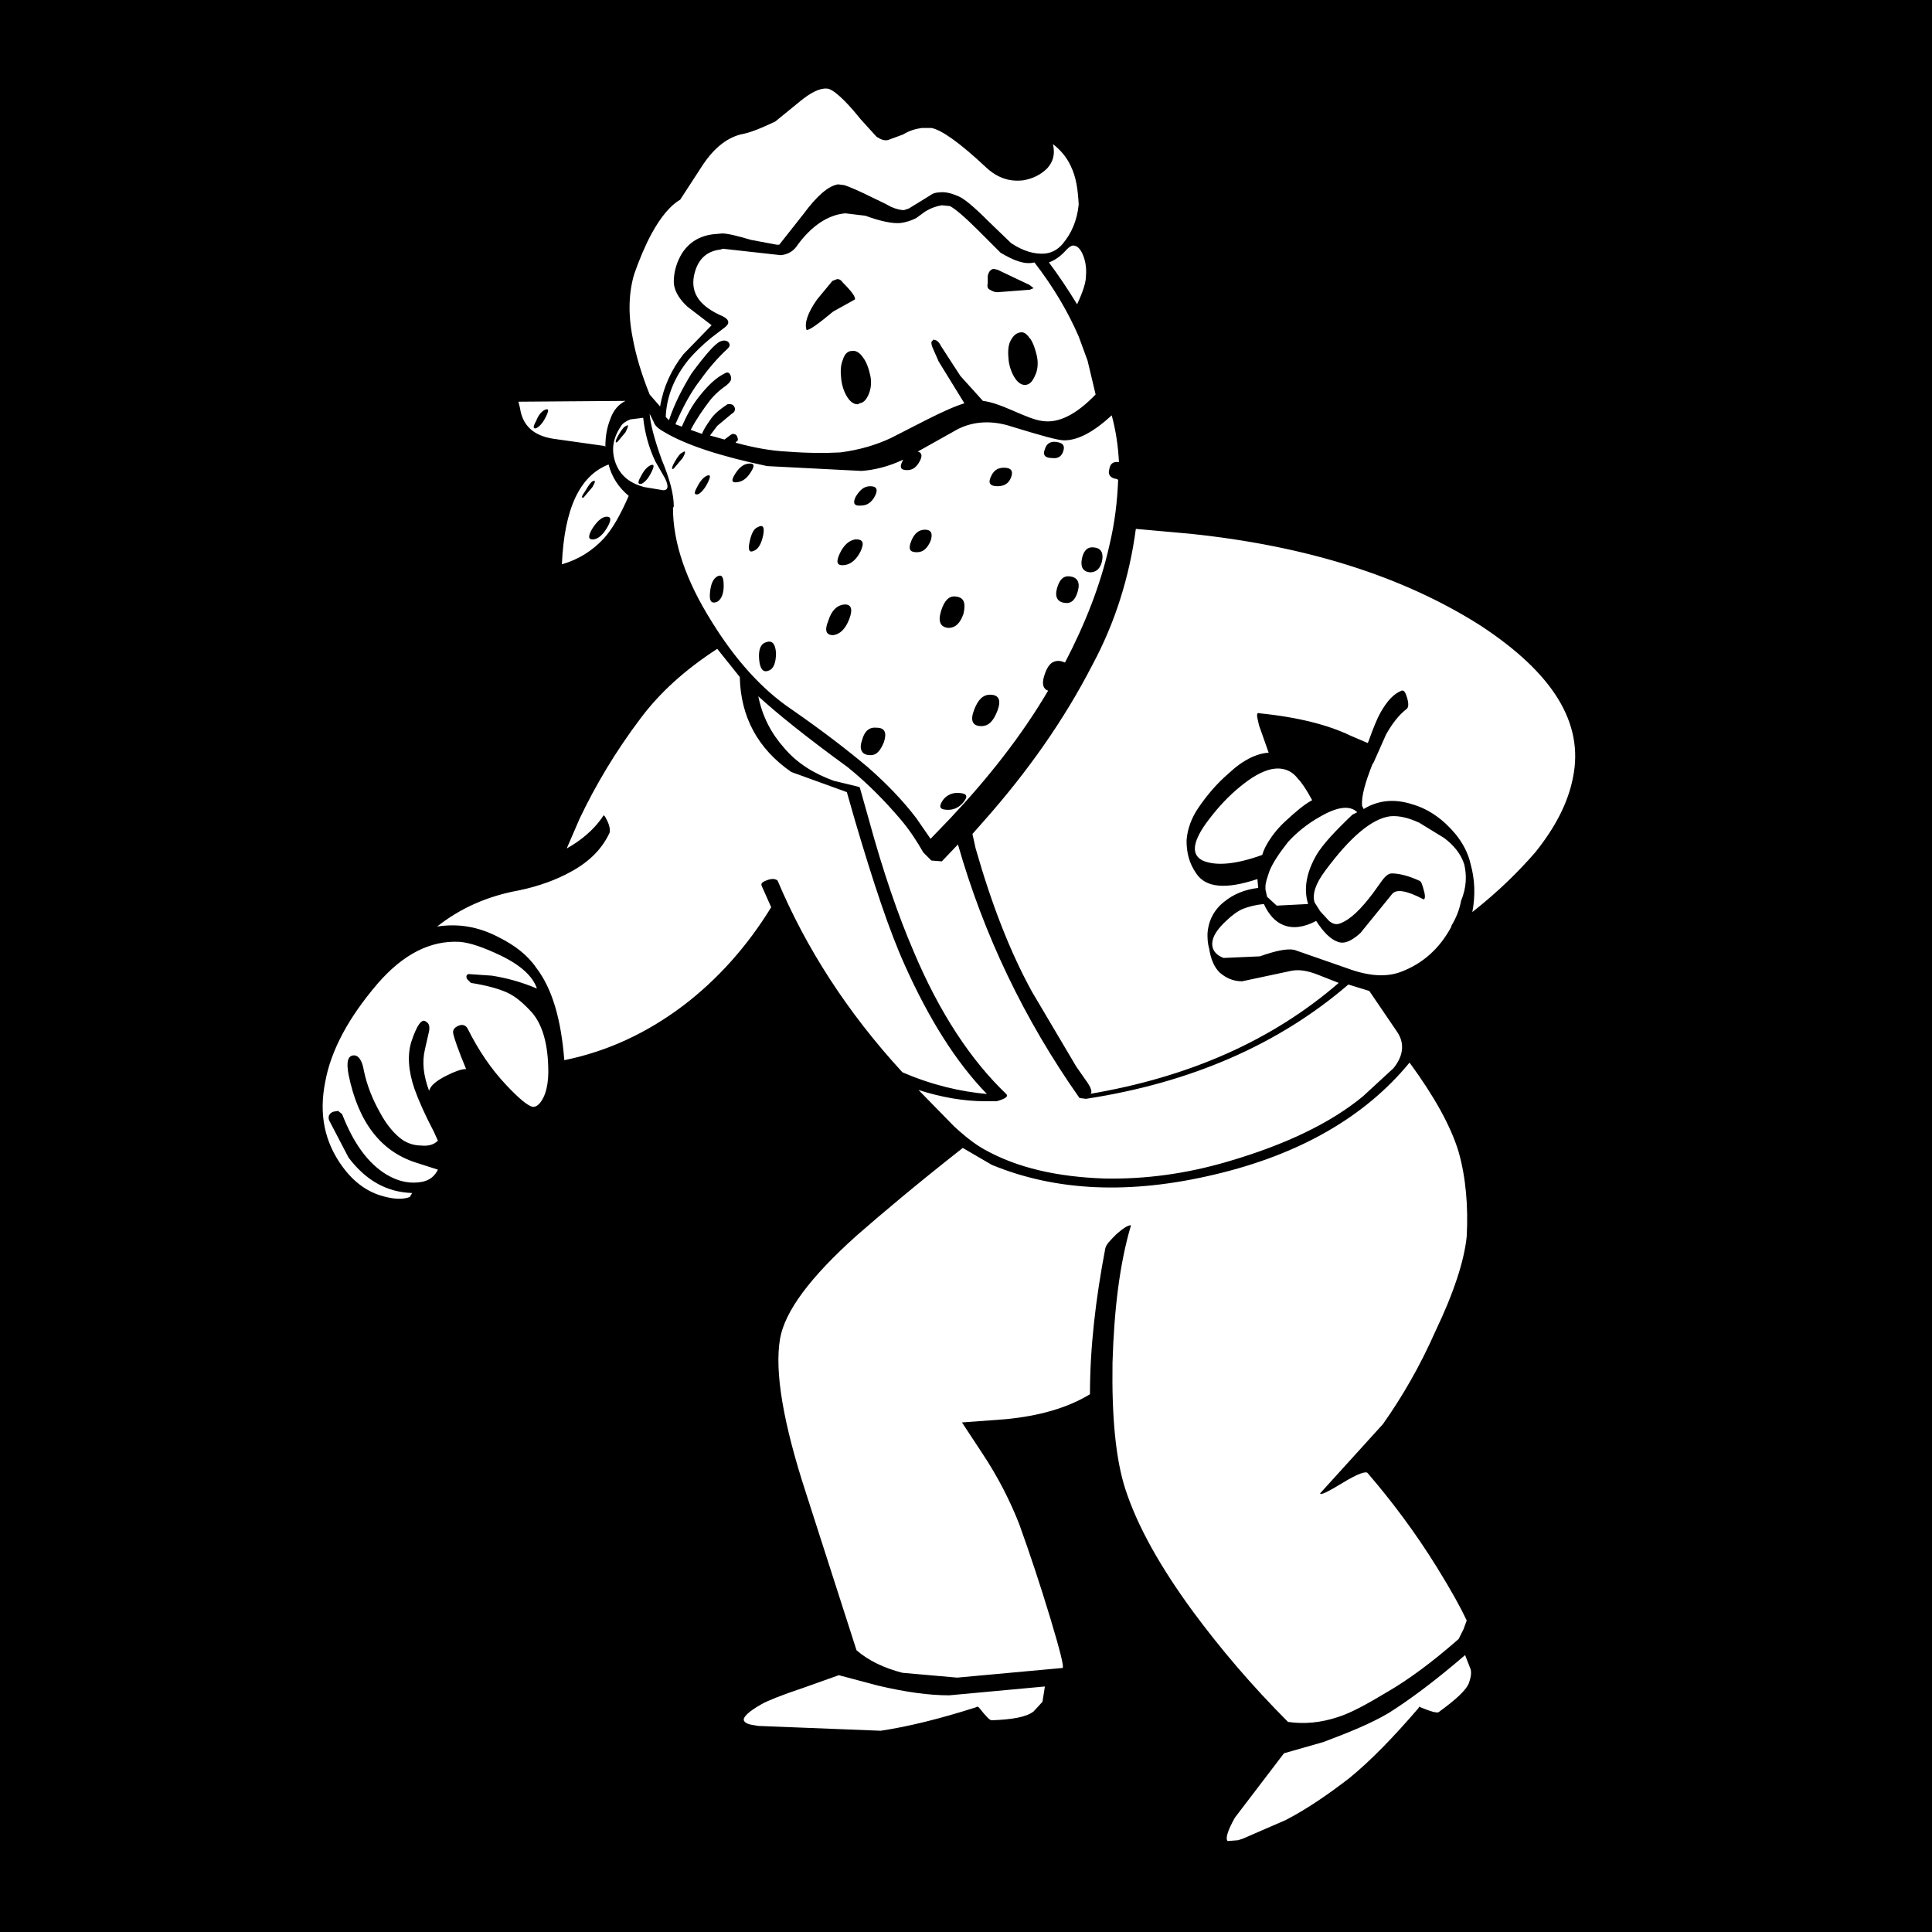 <?xml version="1.0" encoding="utf-8"?>
<!-- Generator: Adobe Illustrator 25.4.1, SVG Export Plug-In . SVG Version: 6.00 Build 0)  -->
<svg version="1.1" id="Sneak_x2C_PerkClip_x5F_4c935" image-rendering="auto"
	 xmlns="http://www.w3.org/2000/svg" xmlns:xlink="http://www.w3.org/1999/xlink" x="0px" y="0px" viewBox="0 0 240 240"
	 style="enable-background:new 0 0 240 240;" xml:space="preserve">
<style type="text/css">
	.st0{fill:#FFFFFF;}
</style>
<g>
	<rect width="240" height="240"/>
	<path class="st0" d="M153.4,225.8c-0.9,1.6-1.2,2.6-0.9,2.9l1.3-0.1l0.6-0.2l5.3-2.3c2.7-1.4,5.3-3.2,7.9-5.2
		c2.7-2.2,5.5-5.1,8.6-8.7l0.1-0.2l0.2,0.1c1.2,0.5,1.9,0.7,2.2,0.6c2.2-1.6,3.5-2.8,3.8-3.7c0.2-0.6,0.3-1.1,0.2-1.6l-0.7-1.8
		c-3.6,3.1-6.8,5.5-9.5,7.2c-2.2,1.3-4.9,2.4-8.1,3.6l-4.9,1.4L153.4,225.8 M121.6,212.1c0.8,1,1.3,1.6,1.6,1.6
		c2.6-0.1,4.3-0.4,5.2-1.1l1.1-1.2l0.3-1.9l-11.9,1.1c-2.5,0-5.4-0.4-8.8-1.2l-4.9-1.3l-4.5,1.6c-2.7,0.9-4.4,1.6-5.1,2
		c-1.6,0.9-2.3,1.6-2.2,2c0.1,0.3,0.5,0.5,1.2,0.6l0.6,0.1l15.2,0.6c3.4-0.5,7.4-1.5,11.8-2.9l0.2-0.1L121.6,212.1 M61.1,121.2
		c1.9,0.3,3.7,0.8,5.6,1.6c-0.5-1.5-2-2.9-4.5-4.1c-2.1-1-3.8-1.6-5.1-1.7c-3.6-0.2-7,1.5-10.2,5.2c-3.6,4.2-5.8,8.3-6.5,12.2
		c-0.8,4-0.1,7.5,2.2,10.6c1.4,1.9,3.1,3.1,5,3.6c1.4,0.4,2.5,0.4,3.3,0.1l0.3-0.5c-3.1-0.1-5.7-1.5-7.9-4.4l-2.4-4.6
		c-0.2-0.5,0-0.9,0.5-1.1L42,138l0.5,0.4c1.4,3.6,3.2,6.1,5.5,7.5c1.5,0.9,3,1.2,4.5,0.9c0.9-0.2,1.5-0.7,1.9-1.5l-2.8-0.9
		c-4.3-1.4-7.1-5-8.3-10.9c-0.3-1.6-0.1-2.4,0.7-2.4c0.5,0,1,0.6,1.2,1.9c0.4,1.9,1.1,3.6,2,5.2c0.8,1.5,1.8,2.7,2.8,3.4
		c0.6,0.4,1.4,0.7,2.3,0.7c0.9,0.1,1.6-0.1,2.1-0.6l-0.5-1.1c-1.1-2.1-1.9-3.9-2.4-5.3c-0.8-2.3-0.9-4.3-0.4-5.9
		c0.7-2.1,1.3-2.9,1.8-2.5c0.4,0.2,0.5,0.6,0.4,1.2l-0.5,2.2c-0.4,1.6-0.2,3.3,0.5,5.2c0.2-0.7,1-1.3,2.2-1.9c1-0.5,1.8-0.8,2.4-0.8
		c-1-2.4-1.5-3.9-1.6-4.4c-0.1-0.5,0.2-0.8,0.7-1c0.5-0.2,0.9,0,1.1,0.4c1.3,2.6,2.9,5,4.8,7c1.6,1.7,2.7,2.6,3.3,2.7
		c0.3,0,0.5-0.1,0.8-0.4c0.8-0.9,1.2-2.5,1.1-4.7c-0.1-3-0.8-5.2-2-6.6c-1-1.1-2-2-3.1-2.5c-1.1-0.5-2.6-0.9-4.5-1.2l-0.5-0.5
		c-0.1-0.3-0.1-0.5,0.2-0.6L61.1,121.2 M78.1,61.6c-1.2-1-2.1-2.3-2.5-3.9c-3.6,1.4-5.5,5.5-5.8,12.4c2.1-0.6,3.8-1.7,5.2-3.2
		C76.1,65.7,77.1,63.9,78.1,61.6 M72.7,61c0.4-0.7,0.7-1.1,0.9-1.2c0.4-0.2,0.4,0,0,0.7l-1.1,1.3C72.2,61.9,72.2,61.7,72.7,61
		 M75.2,64.2c0.7-0.1,0.8,0.3,0.3,1.2c-0.5,0.9-1.1,1.5-1.7,1.6c-0.7,0.1-0.8-0.3-0.3-1.2C74.1,64.8,74.7,64.3,75.2,64.2 M75.1,55.4
		l0.1,0.1c0-1.3,0.2-2.4,0.6-3.4c0.4-1.2,1.1-1.9,1.9-2.3l-13.3,0.1l0.2,0.8c0.3,2.1,1.6,3.4,4.1,3.8L75.1,55.4 M67.7,50.9
		c0.5-0.2,0.5,0.1,0.1,0.9c-0.4,0.8-0.8,1.2-1.2,1.4c-0.4,0.1-0.4-0.2,0-0.9C66.9,51.5,67.3,51.1,67.7,50.9 M157.4,95.7
		c-1.2,0.4-2.4,1.2-3.8,2.4c-1.5,1.3-2.7,2.7-3.8,4.2c-1.7,2.4-1.8,3.9-0.4,4.6c1.6,0.7,4.1,0.5,7.4-0.7c0.2-0.7,0.5-1.2,0.8-1.7
		c0.5-0.8,1.2-1.7,2.2-2.6c1.1-1,2.1-1.9,3.2-2.5c-0.7-1.3-1.3-2.2-1.8-2.7C160.3,95.5,158.9,95.2,157.4,95.7 M98.3,95.9
		C94.1,93,92,89,91.9,84.1l-2.8-3.5c-4,2.6-7.1,5.4-9.5,8.6c-3.1,4.1-5.6,8.3-7.6,12.5l-1.6,3.7c1.8-1,3.3-2.3,4.3-3.7l0.2-0.3
		c0.1-0.2,0.2-0.1,0.4,0.3l0.2,0.4c0.3,0.7,0.3,1.2,0.2,1.4c-0.9,1.9-2.4,3.5-4.8,4.8c-1.8,1-4,1.8-6.4,2.3
		c-3.9,0.7-7.3,2.2-10.2,4.5c2.6-0.4,5.1,0,7.6,1.3c2,1,3.6,2.2,4.7,3.8c2,2.6,3.1,6.4,3.5,11.5c5.4-1.1,10.3-3.4,14.8-6.8
		c4.2-3.2,7.9-7.3,10.9-12.2l-1.2-2.7c-0.1-0.3,0.2-0.5,0.8-0.7c0.6-0.2,1-0.1,1.2,0.1c3.5,8.3,8.6,16.3,15.5,23.8
		c3.7,1.6,7.2,2.4,10.5,2.7c-3.8-3.9-7.2-9.3-10.2-16c-1.9-4.2-3.9-10.2-6.2-18l-1-3.5L98.3,95.9 M82.4,60.9c0.6,0,0.7-0.5,0.2-1.5
		l-1.2-2.1c-0.8-1.7-1.3-3.5-1.5-5.4l-1.6,0.2c-0.5,0.2-1,0.5-1.2,0.9c-1,1.5-1.2,3-0.6,4.6c0.6,1.5,1.7,2.4,3.5,2.9L82.4,60.9
		 M76.7,54.9c-0.3,0.2-0.3-0.1,0.1-0.8c0.4-0.7,0.7-1.1,1-1.2c0.3-0.2,0.3,0-0.1,0.8L76.7,54.9 M79.6,59.2c0.4-0.8,0.8-1.2,1.2-1.4
		c0.5-0.2,0.5,0.1,0.1,0.9c-0.4,0.8-0.8,1.2-1.2,1.4C79.2,60.2,79.2,59.9,79.6,59.2 M112.7,58.4c-0.8,0-1-0.3-0.6-1.1l0.1-0.2
		c-1.9,0.9-3.7,1.3-5.2,1.4l-11.7-0.6c-5.7-1.2-10.1-2.6-12.9-4.3c-0.7-0.4-1.1-0.8-1.2-1.2l-0.5-1c0.1,1.3,0.6,3.2,1.5,5.7
		c1,2.4,1.5,4.3,1.5,5.8l-0.1,0.2c0,4.3,1.6,9,4.8,14.1c2.9,4.7,6.2,8.4,9.9,10.9c3.9,2.7,7,5.1,9.5,7.2c2.4,2.1,4.4,4.2,6,6.3
		l1.8,2.6l2.5-2.6c4.7-5,8.8-10.2,12.1-15.8c-0.6-0.2-0.8-0.8-0.5-1.8c0.4-1.3,0.9-1.9,1.8-1.9c0.3,0,0.5,0.1,0.8,0.2
		c2.5-4.8,4.4-9.6,5.5-14.5c0.7-2.9,1-5.6,1.1-8.2l-0.2-0.1c-0.8-0.1-1.1-0.6-0.9-1.2c0.1-0.7,0.5-1,1.2-0.9h0c-0.1-2-0.4-4-0.9-5.8
		c-2.3,2.1-4.2,3.1-5.9,3.1c-0.8,0-2.9-0.6-6.5-1.7c-2.4-0.8-4.7-0.7-6.7,0.3l-5,2.8c0.5,0.1,0.6,0.5,0.3,1.1
		C113.9,58,113.4,58.4,112.7,58.4 M108.1,60.4c0.8,0,1,0.4,0.6,1.2c-0.4,0.8-1,1.2-1.7,1.2c-0.9,0.1-1.1-0.3-0.7-1.1
		C106.8,60.9,107.3,60.4,108.1,60.4 M106.9,68.5c-0.5,1-1.2,1.6-2,1.7c-0.9,0.1-1.1-0.3-0.6-1.4c0.5-1.1,1.2-1.7,2-1.8
		C107.2,67,107.4,67.4,106.9,68.5 M115.6,67.2c-0.4,0.9-0.9,1.4-1.7,1.4c-0.9,0-1.1-0.4-0.7-1.4s1-1.4,1.7-1.4
		C115.7,65.8,115.9,66.3,115.6,67.2 M93.3,58.6c-0.5,0.8-1,1.2-1.7,1.3c-0.7,0.1-0.8-0.2-0.3-1c0.5-0.8,1-1.2,1.6-1.3
		C93.7,57.5,93.8,57.8,93.3,58.6 M84.8,56.9l-1.1,1.3c-0.3,0.2-0.3-0.1,0.1-0.8c0.4-0.7,0.7-1.1,1-1.2
		C85.2,55.9,85.2,56.2,84.8,56.9 M86.7,61.4c-0.5,0.1-0.5-0.2-0.1-0.9c0.4-0.8,0.8-1.2,1.2-1.4c0.5-0.2,0.5,0.1,0.1,0.9
		C87.5,60.8,87,61.3,86.7,61.4 M88.2,73.6c0.1-1.1,0.4-1.7,0.9-2c0.6-0.3,0.8,0.1,0.8,1.2s-0.4,1.8-0.9,2
		C88.3,75,88.1,74.6,88.2,73.6 M93.1,67.4c0.2-1,0.5-1.7,1-1.9c0.7-0.4,0.9,0,0.7,1c-0.2,1-0.6,1.7-1.1,1.9
		C93.1,68.7,92.9,68.4,93.1,67.4 M96.4,81.1c0,1.2-0.3,2-0.9,2.2c-0.7,0.3-1.1-0.2-1.2-1.4c-0.1-1.2,0.2-1.9,0.8-2.1
		C95.9,79.5,96.3,79.9,96.4,81.1 M117.8,78c-1-0.1-1.3-0.8-0.9-2.1c0.4-1.3,1-1.9,1.8-1.8c1,0.1,1.3,0.7,1,2.1
		C119.3,77.4,118.7,78,117.8,78 M104.8,75.1c0.9-0.1,1.2,0.5,0.7,1.8c-0.5,1.3-1.2,1.9-2,2c-0.9,0-1.1-0.6-0.6-1.8
		C103.3,75.8,104,75.2,104.8,75.1 M107.9,93.8c-0.9-0.1-1.2-0.8-0.8-1.9c0.3-1.1,0.9-1.6,1.8-1.5c1,0,1.3,0.6,0.9,1.8
		C109.3,93.4,108.8,93.9,107.9,93.8 M124.7,58.1c0.9,0,1.2,0.4,0.9,1.2c-0.3,0.8-0.9,1.1-1.7,1.1c-0.9,0-1.2-0.4-0.8-1.2
		C123.4,58.5,123.9,58.1,124.7,58.1 M129.8,55.8c0.2-0.7,0.7-1,1.4-0.9c0.8,0.1,1.1,0.4,0.9,1.1c-0.2,0.7-0.7,1-1.4,0.9
		C129.8,56.9,129.5,56.5,129.8,55.8 M132.9,71.6c0.9,0.1,1.3,0.7,1,1.8c-0.3,1.1-0.8,1.6-1.6,1.5c-0.9-0.1-1.3-0.7-1-1.8
		S132.1,71.5,132.9,71.6 M135.4,71.1c-0.9-0.1-1.2-0.7-1-1.7c0.2-1,0.7-1.5,1.5-1.4c0.9,0.1,1.2,0.7,1,1.7
		C136.7,70.6,136.2,71.1,135.4,71.1 M123,86.3c1.1,0,1.4,0.7,0.9,2s-1.1,1.9-2,1.9c-1.1,0-1.4-0.7-0.9-2S122.1,86.3,123,86.3
		 M119.8,99.5c-0.5,0.7-1.2,1.1-2,1.1c-1,0-1.2-0.3-0.8-1c0.4-0.7,1.1-1.1,1.9-1.1C120,98.5,120.3,98.8,119.8,99.5 M124.3,31.4
		l-2.8-2.8c-1.7-1.7-2.9-2.7-3.5-3l-1-0.1c-0.6,0.1-1.3,0.3-2.1,0.8l-1.1,0.8c-0.6,0.3-1.2,0.5-1.9,0.6c-1,0.1-2.5-0.2-4.4-0.9
		l-2.5-0.3c-2.2,0.2-4.2,1.6-5.9,3.9c-0.5,0.8-1.2,1.2-2.1,1.3l-7.2-0.8l-0.3,0.1c-1.8,0.2-2.9,1.3-3.3,3.3c-0.4,2.2,0.8,3.8,3.6,5
		c0.8,0.4,0.9,0.9,0.2,1.4l-1.7,1.3c-1.1,0.9-2,1.8-2.7,2.6c-1.8,2.2-2.8,4.6-2.9,7.2l0.4,0.4c0.7-2.1,1.7-4,2.8-5.8
		c1.7-2.3,2.9-3.7,3.6-4l0.4-0.1c0.3,0,0.6,0.1,0.7,0.4c0.1,0.2,0,0.4-0.2,0.6c-1.3,1.2-2.4,2.5-3.4,3.9c-1.1,1.4-2.1,3.2-3.1,5.5
		l0.8,0.3c0.6-1.4,1.3-2.7,2.2-3.8c1.1-1.4,2.1-2.3,3.1-2.8l0.2-0.1c0.3-0.1,0.5,0.1,0.6,0.5c0.1,0.4-0.1,0.7-0.6,1.1
		c-1,0.7-1.7,1.4-2.2,2.1c-0.6,0.8-1.4,1.9-2.2,3.4l1.4,0.5c0.2-0.5,0.5-1,1-1.7c0.5-0.8,1.3-1.4,2.2-2l0.2,0c0.3,0,0.5,0.1,0.6,0.3
		c0.2,0.3,0.1,0.7-0.3,0.9l-1.8,1.5l-0.9,1.2l1.8,0.5l0.8-0.6l0.2-0.1c0.3,0,0.5,0.1,0.6,0.4c0.1,0.3,0.1,0.5-0.2,0.6l0,0.1
		c2.2,0.6,4.3,1,6.4,1.1c2.6,0.2,4.8,0.2,6.6,0.1c2.3-0.3,4.4-0.9,6.3-1.8l4.5-2.3c1.8-0.9,3.3-1.6,4.6-2l-3.2-5.2l-0.7-1.6
		c-0.1-0.2-0.2-0.5-0.2-0.7c0-0.2,0.1-0.3,0.2-0.3l0-0.1c0.4,0,0.7,0.2,1,0.8l2.4,3.7l2.8,3.1c0.9,0.1,2.1,0.5,3.7,1.2
		c1.6,0.7,2.8,1.2,3.7,1.3c2,0.3,4.2-0.8,6.6-3.3l-1-4.2l-1.1-3c-1.3-3-3.1-6.1-5.5-9.2C127.3,32.9,126,32.4,124.3,31.4 M122.7,35.2
		v-0.9c0.1-0.5,0.3-0.8,0.7-0.9l0.5,0.1l4,1.9l0.5,0.4l-0.5,0.2h-0.1l-3.9,0.3c-0.3,0-0.6-0.1-0.9-0.3
		C122.7,35.9,122.6,35.6,122.7,35.2 M127.9,42l0.1,0.1c0.4,0.6,0.6,1.3,0.8,2.1c0.2,0.9,0.1,1.8-0.2,2.4c-0.3,0.7-0.6,1.1-1.1,1.2
		s-1-0.2-1.4-0.8c-0.4-0.6-0.7-1.4-0.8-2.2c-0.1-0.9-0.1-1.8,0.2-2.4l0.1-0.2c0.3-0.5,0.6-0.8,1.1-0.9
		C127.1,41.2,127.5,41.4,127.9,42 M100.2,41L100.2,41c-0.3-0.8,0.1-2.1,1.3-3.8l1.9-2.3l0.5-0.2c0.3-0.1,0.6,0.1,0.8,0.4
		c1.1,1.1,1.6,1.8,1.5,2.1l-2.7,1.5C101.7,40.2,100.6,41,100.2,41 M108.1,46.6c0.2,0.9,0.1,1.7-0.2,2.4c-0.3,0.7-0.7,1.1-1.2,1.1
		v0.1c-0.5,0.1-1-0.2-1.4-0.8c-0.4-0.6-0.7-1.4-0.8-2.3c-0.1-0.9-0.1-1.7,0.2-2.4c0.2-0.7,0.6-1.1,1.1-1.1c0.5-0.1,1,0.2,1.4,0.8
		C107.6,44.9,107.9,45.7,108.1,46.6 M134.9,34.3c0.1-1.1-0.1-2-0.4-2.7c-0.3-0.7-0.7-1.1-1.2-1.1c-0.2,0-0.5,0.2-0.8,0.5
		c-0.7,0.8-1.4,1.3-2.2,1.6c1.2,1.6,2.4,3.4,3.5,5.2C134.6,36.1,134.9,35,134.9,34.3 M133,20.6c-0.5-1.1-1.3-2-2.2-2.7
		c0.3,1.3,0,2.2-0.7,3c-0.8,0.8-1.8,1.3-3,1.5c-1.7,0.2-3.2-0.3-4.6-1.6c-3.3-3.1-5.6-4.7-6.8-4.9h-1.2c-0.7,0.1-1.5,0.3-2.3,0.8
		l-1.9,0.7c-0.5,0.1-0.9-0.1-1.4-0.4l-2-2.2c-2-2.5-3.5-3.8-4.2-3.8h-0.3c-1,0.1-2.1,0.8-3.4,1.9l-2.7,2.2c-1.7,0.8-3.1,1.4-4.3,1.6
		c-1.9,0.5-3.5,1.9-4.9,4.1l-2.6,4c-1.2,0.7-2.4,2.1-3.6,4.3c-0.8,1.5-1.5,3.2-2.1,4.9c-0.7,2.3-0.8,5-0.2,8c0.4,2.2,1.1,4.5,2.1,7
		l1.3,1.5c0.4-2.4,1.4-4.6,2.9-6.5l3.5-3.6l-3-2.3c-1.2-1.1-1.7-2.2-1.7-3.1c0-1.3,0.4-2.5,1-3.5c0.9-1.4,2.2-2.2,3.9-2.4l1.1-0.1
		c0.7,0,1.9,0.3,3.6,0.8l3.2,0.6l0.3,0l3-3.8c1.7-2.3,3.1-3.5,4.3-3.7l0.8,0.1c0.6,0.2,1.8,0.7,3.6,1.6c0.6,0.3,1.3,0.6,2.2,1.1
		c0.7,0.3,1.2,0.4,1.6,0.4l0.6-0.2l2.6-1.6c0.4-0.3,0.8-0.4,1.2-0.4c0.7-0.1,1.5,0.1,2.4,0.5c0.7,0.3,1.9,1.3,3.7,3.1l2.8,2.7
		c1.5,1,2.9,1.4,4.2,1.3c0.9-0.1,1.6-0.5,2.2-1.2c1.1-1.3,1.8-2.9,2-4.9C133.9,23.6,133.7,22,133,20.6 M181.2,143.1
		c-1-3.3-3.1-7-6.1-11.1c-5.5,6.7-13.6,11.4-24.2,13.9c-10.5,2.5-19.7,2.1-27.7-1.2l-3.6-2.1c-5.6,4.4-10,8.1-13.2,10.9
		c-5.8,5.2-8.9,9.4-9.5,12.8c-0.7,4.1,0.4,10.5,3.2,19.1l6.3,19.6c1.5,1.3,3.4,2.2,5.7,2.8l6.8,0.6l13.1-1.2
		c0.2-0.1-0.3-2.1-1.5-6.1c-1.3-4.3-2.6-8.2-3.9-11.8c-1.1-2.8-2.6-5.8-4.6-8.8l-2.5-3.8l5.4-0.4c4.2-0.4,7.7-1.4,10.5-3.1
		c0-5.8,0.7-11.8,1.9-18.1c0.1-0.5,0.6-1,1.4-1.8c0.8-0.7,1.4-1.1,1.8-1.1c-1.4,4.7-2.1,10.4-2.3,17.1c-0.1,6.8,0.4,12,1.6,15.7
		c1.5,4.6,4.3,9.6,8.4,15.2c3.4,4.6,7.3,9.2,11.8,13.7c2,0.3,4.1,0.1,6.2-0.6c1.6-0.5,3.6-1.6,6.1-3.1c2.6-1.5,5.6-3.7,8.9-6.6
		l0.6-1.2l0.4-1.1c-0.7-1.5-1.9-3.7-3.7-6.6c-2.6-4.2-5.5-8.1-8.6-11.7c-0.2-0.3-1.3,0.1-3.1,1.2c-1.8,1.1-2.8,1.6-2.8,1.3l7.8-8.6
		c2.4-3.4,4.6-7.2,6.5-11.5c2.3-4.8,3.6-8.8,3.9-11.8C182.4,149.9,182.1,146.3,181.2,143.1 M170.1,123.1l-2.6-0.8
		c-8.6,7.4-19.5,12.2-32.6,14.2l-0.8-0.1c-6.9-9.8-11.9-20.3-15.1-31.5l-2,2.1l-1.3-0.1l-1-1c-0.8-1.4-1.7-2.8-2.9-4.2
		c-1.8-2.1-3.9-4.3-6.5-6.4c-5.1-3.7-8.8-6.7-11.1-8.8c0.5,2.5,1.6,4.6,3.2,6.4c1.6,1.9,3.7,3.2,6.2,4.1l2.9,0.7l0.3,0.1l1.1,3.9
		c1.8,6.6,3.7,12.1,5.6,16.5c3.2,7.6,7.1,13.5,11.5,17.7c0.3,0.3-0.1,0.6-1.2,0.9h-1.4c-2.7,0-5.5-0.5-8.3-1.4l4.4,4.5
		c1.4,1.3,2.7,2.3,3.8,2.9c4.1,2.3,9.1,3.4,14.9,3.6c5.1,0.1,10.2-0.6,15.3-2.1c7.2-2.1,12.8-4.8,16.8-8.1l3.8-3.5
		c1.3-1.6,1.4-3.2,0.4-4.6L170.1,123.1 M168.6,100.9c-0.9-0.9-2.5-0.7-4.7,0.6c-1.6,0.9-2.9,2-3.9,3.1c-1.1,1.4-1.9,2.6-2.3,3.6
		l-0.1,0.3c-0.2,0.6-0.4,1.2-0.4,1.6v0.4l0.2,0.9l1.2,1.1l3.9-0.2v0c-0.6-1.9-0.2-4,1.1-6.2c0.8-1.3,2.3-2.9,4.4-4.9L168.6,100.9
		 M181.9,107.4c-0.4-1.3-1.3-2.4-2.5-3.3l-3.1-1.9c-1.3-0.6-2.5-0.9-3.6-0.8c-2.3,0.3-5,2.6-8.1,6.8c-1.2,1.6-1.6,2.9-1.3,3.9
		l0.7,1.1l1.1,1.2c0.5,0.4,0.9,0.5,1.4,0.3c1.3-0.5,2.6-1.8,4.1-3.8l1-1.4c0.5-0.7,0.9-1,1.3-1c0.9,0,2.1,0.3,3.4,0.9
		c0.3,0.1,0.4,0.6,0.6,1.3s0.1,1.1-0.1,1c-2.1-1.1-3.4-1.3-3.9-0.6l-3.9,4.8c-1.1,1-2,1.4-2.8,1.1c-0.9-0.3-1.8-1.2-2.7-2.6
		c-1.5,0.8-2.9,1-4.1,0.5c-1-0.4-1.8-1.3-2.4-2.6c-1,0.1-1.8,0.3-2.6,0.6c-0.7,0.3-1.5,0.9-2.4,1.8c-1.1,1.1-1.5,2-1.4,2.8
		c0.1,0.7,0.6,1.2,1.4,1.5l4.5-0.2c2-0.7,3.4-1,4.3-0.8l6.6,2.3c2.7,1,4.9,1.1,6.7,0.4c2.6-1,4.7-2.8,6.2-5.6v-0.1
		c0.6-1,1-2,1.2-3.1C182.2,110.2,182.2,108.7,181.9,107.4 M167.8,91.4l2.1,0.9l0.1-0.2c0.6-1.7,1.1-2.9,1.5-3.6
		c0.8-1.4,1.6-2.3,2.6-2.7c0.3-0.1,0.5,0.2,0.7,0.9s0.2,1.2-0.1,1.4c-0.9,0.7-1.7,1.7-2.5,3.1l-1.6,3.6l-0.1,0.1
		c-0.9,2.3-1.4,4-1.3,5.2l0.2,0.4c1.8-1.1,3.8-1.3,6-0.6c2.1,0.6,3.9,1.9,5.4,3.7c0.9,1.1,1.6,2.4,1.9,3.8c0.5,1.8,0.6,3.8,0.2,5.9
		c3.3-2.6,5.8-5.1,7.8-7.4c2.5-3.1,4.1-6.2,4.7-9.3c1.4-6.8-2.5-13-11.5-18.9c-9.6-6.1-21.6-9.9-36.1-11.4l-6.7-0.6
		c-0.8,6-2.6,11.7-5.4,16.9c-3.5,6.8-8,13.2-13.4,19.3l-1.5,1.7l0.4,1.8c2,7,4.3,12.9,7,17.8l5.5,9.3l1.4,2c0.6,0.9,0.6,1.4,0.2,1.4
		c12.5-2.1,22.8-6.7,31-13.8l-2.8-1.1c-1.1-0.4-2.1-0.6-3.1-0.4l-6.1,1.3c-1.1,0-2-0.4-2.8-1.1c-0.7-0.7-1.1-1.7-1.3-3
		c-0.2-0.7-0.2-1.3-0.2-1.8c0.1-1.6,0.8-3,2.1-4c1.1-0.9,2.5-1.5,4.2-1.7l-0.1-1.1c-3.9,1.3-6.4,1.1-7.6-0.7
		c-0.9-1.3-1.2-2.6-1.2-4.1c0.1-1.4,0.6-2.8,1.5-4.1c1.1-1.6,2.3-3,3.7-4.2c1.8-1.7,3.5-2.5,5-2.6l-1.2-3.4l-0.2-0.9
		c-0.1-0.5,0-0.7,0.2-0.6C161.4,89.1,165.1,90.1,167.8,91.4z"/>
</g>
</svg>
